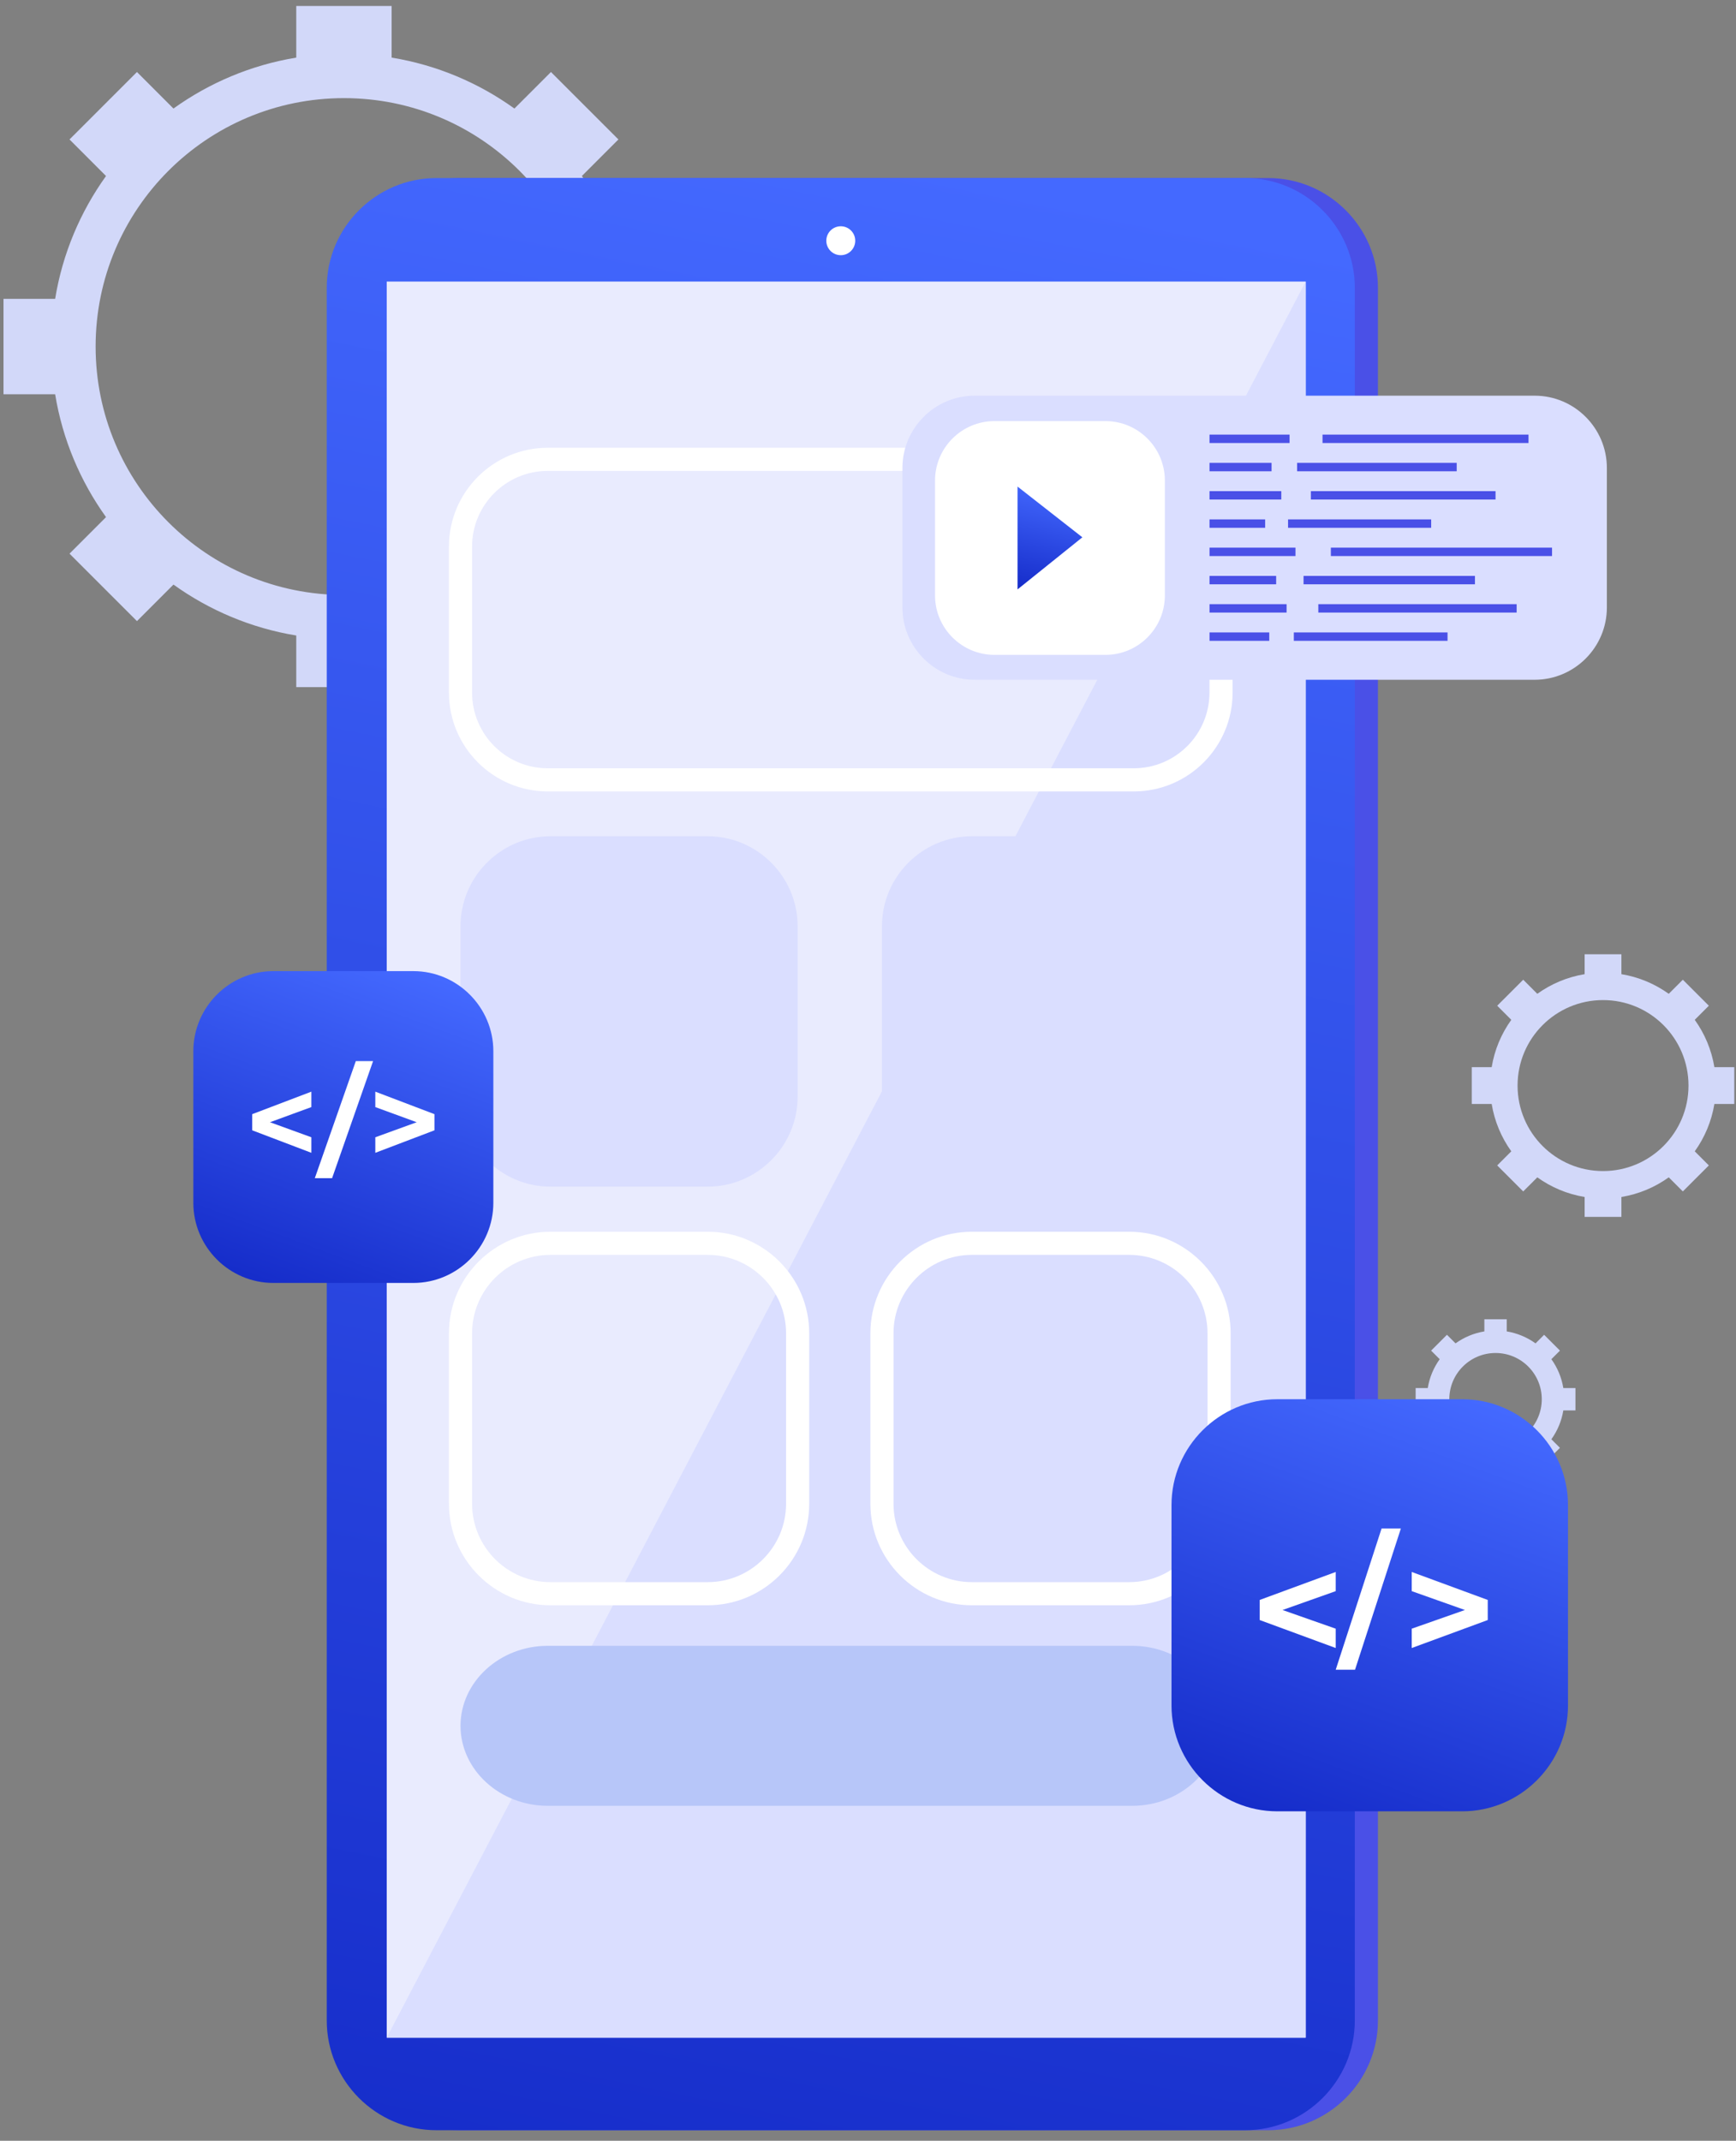 <?xml version="1.0" encoding="UTF-8"?>
<svg width="202px" height="249px" viewBox="0 0 202 249" version="1.1" xmlns="http://www.w3.org/2000/svg" xmlns:xlink="http://www.w3.org/1999/xlink">
    <rect x="0" y="0" width="202" height="249" fill="#808080" stroke="none"/>
    <title>Group 93</title>
    <defs>
        <linearGradient x1="57.895%" y1="0%" x2="41.877%" y2="150.502%" id="linearGradient-1">
            <stop stop-color="#4469FF" offset="0%"></stop>
            <stop stop-color="#0213B3" offset="100%"></stop>
        </linearGradient>
        <linearGradient x1="61.318%" y1="0%" x2="38.356%" y2="150.502%" id="linearGradient-2">
            <stop stop-color="#4469FF" offset="0%"></stop>
            <stop stop-color="#0213B3" offset="100%"></stop>
        </linearGradient>
        <linearGradient x1="76.352%" y1="0%" x2="22.887%" y2="150.502%" id="linearGradient-3">
            <stop stop-color="#4469FF" offset="0%"></stop>
            <stop stop-color="#0213B3" offset="100%"></stop>
        </linearGradient>
        <linearGradient x1="76.354%" y1="0%" x2="22.886%" y2="150.502%" id="linearGradient-4">
            <stop stop-color="#4469FF" offset="0%"></stop>
            <stop stop-color="#0213B3" offset="100%"></stop>
        </linearGradient>
    </defs>
    <g id="Page-1" stroke="none" stroke-width="1" fill="none" fill-rule="evenodd">
        <g id="modalka_v0.2b" transform="translate(-859, -224)">
            <g id="modalka#2" transform="translate(495, 170)">
                <g id="title" transform="translate(98, 54)">
                    <g id="Group-93" transform="translate(266, 0)">
                        <g id="Group-55" transform="translate(0, 0.671)">
                            <path d="M40.022,68.533 C24.063,68.533 11.126,55.596 11.126,39.638 C11.126,23.679 24.063,10.742 40.022,10.742 C55.987,10.742 68.919,23.679 68.919,39.638 C68.919,55.596 55.987,68.533 40.022,68.533 L40.022,68.533 Z M79.636,45.187 L79.636,34.089 L73.631,34.089 C72.765,28.819 70.695,23.961 67.706,19.801 L71.958,15.55 L64.109,7.704 L59.858,11.954 C55.697,8.967 50.841,6.893 45.569,6.03 L45.569,0.023 L34.473,0.023 L34.473,6.03 C29.205,6.893 24.346,8.967 20.184,11.954 L15.937,7.704 L8.089,15.55 L12.337,19.801 C9.351,23.961 7.276,28.819 6.416,34.089 L0.408,34.089 L0.408,45.187 L6.416,45.187 C7.278,50.457 9.351,55.315 12.337,59.475 L8.089,63.726 L15.937,71.572 L20.185,67.323 C24.346,70.309 29.205,72.383 34.473,73.247 L34.473,79.252 L45.569,79.252 L45.569,73.247 C50.841,72.383 55.697,70.309 59.858,67.323 L64.109,71.572 L71.958,63.726 L67.706,59.475 C70.694,55.315 72.765,50.457 73.631,45.187 L79.636,45.187 Z" id="Fill-4" fill="#D2D8F9"></path>
                            <path d="M160.336,234.349 C160.336,241.361 154.598,247.1 147.583,247.1 L53.464,247.1 C46.452,247.1 40.713,241.361 40.713,234.349 L40.713,32.791 C40.713,25.778 46.452,20.039 53.464,20.039 L147.583,20.039 C154.598,20.039 160.336,25.778 160.336,32.791 L160.336,234.349 Z" id="Fill-6" fill="#4A50E7"></path>
                            <path d="M157.644,234.349 C157.644,241.361 151.906,247.1 144.891,247.1 L50.773,247.1 C43.76,247.1 38.021,241.361 38.021,234.349 L38.021,32.791 C38.021,25.778 43.76,20.039 50.773,20.039 L144.891,20.039 C151.906,20.039 157.644,25.778 157.644,32.791 L157.644,234.349 Z" id="Fill-8" fill="url(#linearGradient-1)" fill-rule="nonzero"></path>
                            <path d="M114.569,34.476 C114.569,35.502 113.736,36.335 112.71,36.335 L82.955,36.335 C81.928,36.335 81.095,35.502 81.095,34.476 C81.095,33.448 81.928,32.616 82.955,32.616 L112.71,32.616 C113.736,32.616 114.569,33.448 114.569,34.476" id="Fill-12" fill="#FFFFFF"></path>
                            <path d="M99.515,27.329 C99.515,28.259 98.762,29.012 97.833,29.012 C96.903,29.012 96.149,28.259 96.149,27.329 C96.149,26.4 96.903,25.647 97.833,25.647 C98.762,25.647 99.515,26.4 99.515,27.329" id="Fill-14" fill="#FFFFFF"></path>
                            <polygon id="Fill-16" fill="#E9EBFE" points="44.999 236.337 151.929 236.337 151.929 32.078 44.999 32.078"></polygon>
                            <polygon id="Fill-18" fill="#DADEFF" points="44.999 236.337 151.929 32.078 151.929 236.337"></polygon>
                            <path d="M63.731,54.102 C58.879,54.102 54.93,58.049 54.93,62.902 L54.93,79.89 C54.93,84.742 58.879,88.69 63.731,88.69 L131.933,88.69 C136.786,88.69 140.733,84.742 140.733,79.89 L140.733,62.902 C140.733,58.049 136.786,54.102 131.933,54.102 L63.731,54.102 Z M131.933,91.381 L63.731,91.381 C57.395,91.381 52.239,86.226 52.239,79.89 L52.239,62.902 C52.239,56.565 57.395,51.41 63.731,51.41 L131.933,51.41 C138.27,51.41 143.425,56.565 143.425,62.902 L143.425,79.89 C143.425,86.226 138.27,91.381 131.933,91.381 L131.933,91.381 Z" id="Fill-19" fill="#FFFFFF"></path>
                            <path d="M92.813,126.886 C92.813,132.642 88.104,137.35 82.348,137.35 L64.049,137.35 C58.295,137.35 53.585,132.642 53.585,126.886 L53.585,107.059 C53.585,101.304 58.295,96.596 64.049,96.596 L82.348,96.596 C88.104,96.596 92.813,101.304 92.813,107.059 L92.813,126.886 Z" id="Fill-20" fill="#DADEFF"></path>
                            <path d="M141.851,126.886 C141.851,132.642 137.141,137.35 131.387,137.35 L113.088,137.35 C107.332,137.35 102.623,132.642 102.623,126.886 L102.623,107.059 C102.623,101.304 107.332,96.596 113.088,96.596 L131.387,96.596 C137.141,96.596 141.851,101.304 141.851,107.059 L141.851,126.886 Z" id="Fill-21" fill="#DADEFF"></path>
                            <path d="M64.049,145.288 C59.022,145.288 54.931,149.379 54.931,154.406 L54.931,174.233 C54.931,179.261 59.022,183.352 64.049,183.352 L82.348,183.352 C87.375,183.352 91.467,179.261 91.467,174.233 L91.467,154.406 C91.467,149.379 87.375,145.288 82.348,145.288 L64.049,145.288 Z M82.348,186.043 L64.049,186.043 C57.538,186.043 52.239,180.744 52.239,174.233 L52.239,154.406 C52.239,147.894 57.538,142.596 64.049,142.596 L82.348,142.596 C88.859,142.596 94.159,147.894 94.159,154.406 L94.159,174.233 C94.159,180.744 88.859,186.043 82.348,186.043 L82.348,186.043 Z" id="Fill-22" fill="#FFFFFF"></path>
                            <path d="M113.088,145.288 C108.06,145.288 103.969,149.379 103.969,154.406 L103.969,174.233 C103.969,179.261 108.06,183.352 113.088,183.352 L131.387,183.352 C136.414,183.352 140.506,179.261 140.506,174.233 L140.506,154.406 C140.506,149.379 136.414,145.288 131.387,145.288 L113.088,145.288 Z M131.387,186.043 L113.088,186.043 C106.577,186.043 101.278,180.744 101.278,174.233 L101.278,154.406 C101.278,147.894 106.577,142.596 113.088,142.596 L131.387,142.596 C137.898,142.596 143.198,147.894 143.198,154.406 L143.198,174.233 C143.198,180.744 137.898,186.043 131.387,186.043 L131.387,186.043 Z" id="Fill-23" fill="#FFFFFF"></path>
                            <path d="M141.897,200.064 C141.897,205.182 137.329,209.369 131.747,209.369 L63.736,209.369 C58.153,209.369 53.585,205.182 53.585,200.064 C53.585,194.945 58.153,190.758 63.736,190.758 L131.747,190.758 C137.329,190.758 141.897,194.945 141.897,200.064" id="Fill-24" fill="#B7C6F9"></path>
                            <path d="M113.412,45.352 C108.778,45.352 105.007,49.123 105.007,53.76 L105.007,69.987 C105.007,74.623 108.778,78.395 113.412,78.395 L178.566,78.395 C183.201,78.395 186.974,74.623 186.974,69.987 L186.974,53.76 C186.974,49.123 183.201,45.352 178.566,45.352 L113.412,45.352 Z" id="Fill-29" fill="#DADEFF"></path>
                            <path d="M115.717,48.308 C111.902,48.308 108.799,51.412 108.799,55.226 L108.799,68.581 C108.799,72.396 111.902,75.499 115.717,75.499 L128.627,75.499 C132.44,75.499 135.544,72.396 135.544,68.581 L135.544,55.226 C135.544,51.412 132.44,48.308 128.627,48.308 L115.717,48.308 Z" id="Fill-30" fill="#FFFFFF"></path>
                            <polygon id="Fill-31" fill="url(#linearGradient-2)" fill-rule="nonzero" points="118.399 55.923 118.399 67.885 125.944 61.825"></polygon>
                            <polygon id="Fill-32" fill="#4A50E7" points="140.74 50.857 150.053 50.857 150.053 49.88 140.74 49.88"></polygon>
                            <polygon id="Fill-33" fill="#4A50E7" points="153.888 50.857 177.856 50.857 177.856 49.88 153.888 49.88"></polygon>
                            <polygon id="Fill-34" fill="#4A50E7" points="140.74 54.143 147.958 54.143 147.958 53.167 140.74 53.167"></polygon>
                            <polygon id="Fill-35" fill="#4A50E7" points="150.929 54.143 169.501 54.143 169.501 53.167 150.929 53.167"></polygon>
                            <polygon id="Fill-36" fill="#4A50E7" points="140.74 57.431 149.091 57.431 149.091 56.455 140.74 56.455"></polygon>
                            <polygon id="Fill-37" fill="#4A50E7" points="152.531 57.431 174.02 57.431 174.02 56.455 152.531 56.455"></polygon>
                            <polygon id="Fill-38" fill="#4A50E7" points="140.74 60.718 147.211 60.718 147.211 59.741 140.74 59.741"></polygon>
                            <polygon id="Fill-39" fill="#4A50E7" points="149.877 60.718 166.531 60.718 166.531 59.741 149.877 59.741"></polygon>
                            <polygon id="Fill-40" fill="#4A50E7" points="140.741 64.005 150.742 64.005 150.742 63.028 140.741 63.028"></polygon>
                            <polygon id="Fill-41" fill="#4A50E7" points="154.858 64.005 180.594 64.005 180.594 63.028 154.858 63.028"></polygon>
                            <polygon id="Fill-42" fill="#4A50E7" points="140.74 67.291 148.492 67.291 148.492 66.315 140.74 66.315"></polygon>
                            <polygon id="Fill-43" fill="#4A50E7" points="151.681 67.291 171.624 67.291 171.624 66.315 151.681 66.315"></polygon>
                            <polygon id="Fill-44" fill="#4A50E7" points="140.741 70.578 149.707 70.578 149.707 69.602 140.741 69.602"></polygon>
                            <polygon id="Fill-45" fill="#4A50E7" points="153.399 70.578 176.476 70.578 176.476 69.602 153.399 69.602"></polygon>
                            <polygon id="Fill-46" fill="#4A50E7" points="140.741 73.866 147.69 73.866 147.69 72.889 140.741 72.889"></polygon>
                            <polygon id="Fill-47" fill="#4A50E7" points="150.55 73.866 168.434 73.866 168.434 72.889 150.55 72.889"></polygon>
                            <path d="M57.405,139.239 C57.405,144.362 53.215,148.552 48.093,148.552 L31.808,148.552 C26.686,148.552 22.497,144.362 22.497,139.239 L22.497,121.596 C22.497,116.474 26.686,112.283 31.808,112.283 L48.093,112.283 C53.215,112.283 57.405,116.474 57.405,121.596 L57.405,139.239 Z" id="Fill-48" fill="url(#linearGradient-3)" fill-rule="nonzero"></path>
                            <polygon id="Fill-49" fill="#FFFFFF" points="36.229 128.097 31.416 129.859 36.229 131.608 36.229 133.416 29.348 130.799 29.348 128.92 36.229 126.303"></polygon>
                            <polygon id="Fill-50" fill="#FFFFFF" points="41.403 122.748 43.411 122.748 38.642 136.365 36.632 136.365"></polygon>
                            <polygon id="Fill-51" fill="#FFFFFF" points="50.552 128.92 50.552 130.799 43.671 133.416 43.671 131.608 48.486 129.859 43.671 128.097 43.671 126.303"></polygon>
                            <path d="M186.527,135.539 C181.035,135.539 176.583,131.088 176.583,125.596 C176.583,120.104 181.035,115.651 186.527,115.651 C192.022,115.651 196.473,120.104 196.473,125.596 C196.473,131.088 192.022,135.539 186.527,135.539 L186.527,135.539 Z M201.799,127.735 L201.799,123.455 L199.485,123.455 C199.15,121.425 198.353,119.552 197.2,117.948 L198.84,116.308 L195.814,113.283 L194.175,114.923 C192.57,113.771 190.697,112.971 188.665,112.638 L188.665,110.323 L184.387,110.323 L184.387,112.638 C182.357,112.971 180.484,113.771 178.879,114.923 L177.241,113.283 L174.215,116.308 L175.854,117.948 C174.702,119.552 173.902,121.425 173.571,123.455 L171.255,123.455 L171.255,127.735 L173.571,127.735 C173.904,129.766 174.702,131.638 175.854,133.243 L174.215,134.883 L177.241,137.908 L178.881,136.269 C180.484,137.421 182.357,138.22 184.387,138.553 L184.387,140.867 L188.665,140.867 L188.665,138.553 C190.697,138.22 192.57,137.421 194.175,136.269 L195.814,137.908 L198.84,134.883 L197.2,133.243 C198.353,131.638 199.15,129.766 199.485,127.735 L201.799,127.735 Z" id="Fill-52" fill="#D2D8F9"></path>
                            <path d="M174.02,167.453 C171.052,167.453 168.641,165.047 168.641,162.077 C168.641,159.107 171.052,156.7 174.02,156.7 C176.993,156.7 179.4,159.107 179.4,162.077 C179.4,165.047 176.993,167.453 174.02,167.453 L174.02,167.453 Z M183.318,163.379 L183.318,160.776 L181.907,160.776 C181.705,159.538 181.218,158.397 180.517,157.421 L181.515,156.423 L179.673,154.582 L178.676,155.58 C177.7,154.879 176.559,154.391 175.322,154.189 L175.322,152.78 L172.719,152.78 L172.719,154.189 C171.481,154.391 170.34,154.879 169.365,155.58 L168.367,154.582 L166.525,156.423 L167.523,157.421 C166.822,158.397 166.335,159.538 166.133,160.776 L164.723,160.776 L164.723,163.379 L166.133,163.379 C166.337,164.616 166.822,165.757 167.523,166.733 L166.525,167.73 L168.367,169.571 L169.365,168.574 C170.34,169.275 171.481,169.761 172.719,169.964 L172.719,171.375 L175.322,171.375 L175.322,169.964 C176.559,169.761 177.7,169.275 178.676,168.574 L179.673,169.571 L181.515,167.73 L180.517,166.733 C181.218,165.757 181.705,164.616 181.907,163.379 L183.318,163.379 Z" id="Fill-53" fill="#D2D8F9"></path>
                            <path d="M182.451,197.701 C182.451,204.471 176.914,210.009 170.145,210.009 L148.624,210.009 C141.855,210.009 136.316,204.471 136.316,197.701 L136.316,174.384 C136.316,167.615 141.855,162.077 148.624,162.077 L170.145,162.077 C176.914,162.077 182.451,167.615 182.451,174.384 L182.451,197.701 Z" id="Fill-54" fill="url(#linearGradient-4)" fill-rule="nonzero"></path>
                            <polygon id="Fill-49" fill="#FFFFFF" points="155.423 184.399 149.236 186.592 155.423 188.766 155.423 191.014 146.578 187.76 146.578 185.423 155.423 182.169"></polygon>
                            <polygon id="Fill-50" fill="#FFFFFF" points="160.759 177.115 163.004 177.115 157.67 193.541 155.423 193.541"></polygon>
                            <polygon id="Fill-51" fill="#FFFFFF" points="173.113 185.423 173.113 187.76 164.268 191.014 164.268 188.766 170.457 186.592 164.268 184.399 164.268 182.169"></polygon>
                        </g>
                    </g>
                </g>
            </g>
        </g>
    </g>
</svg>